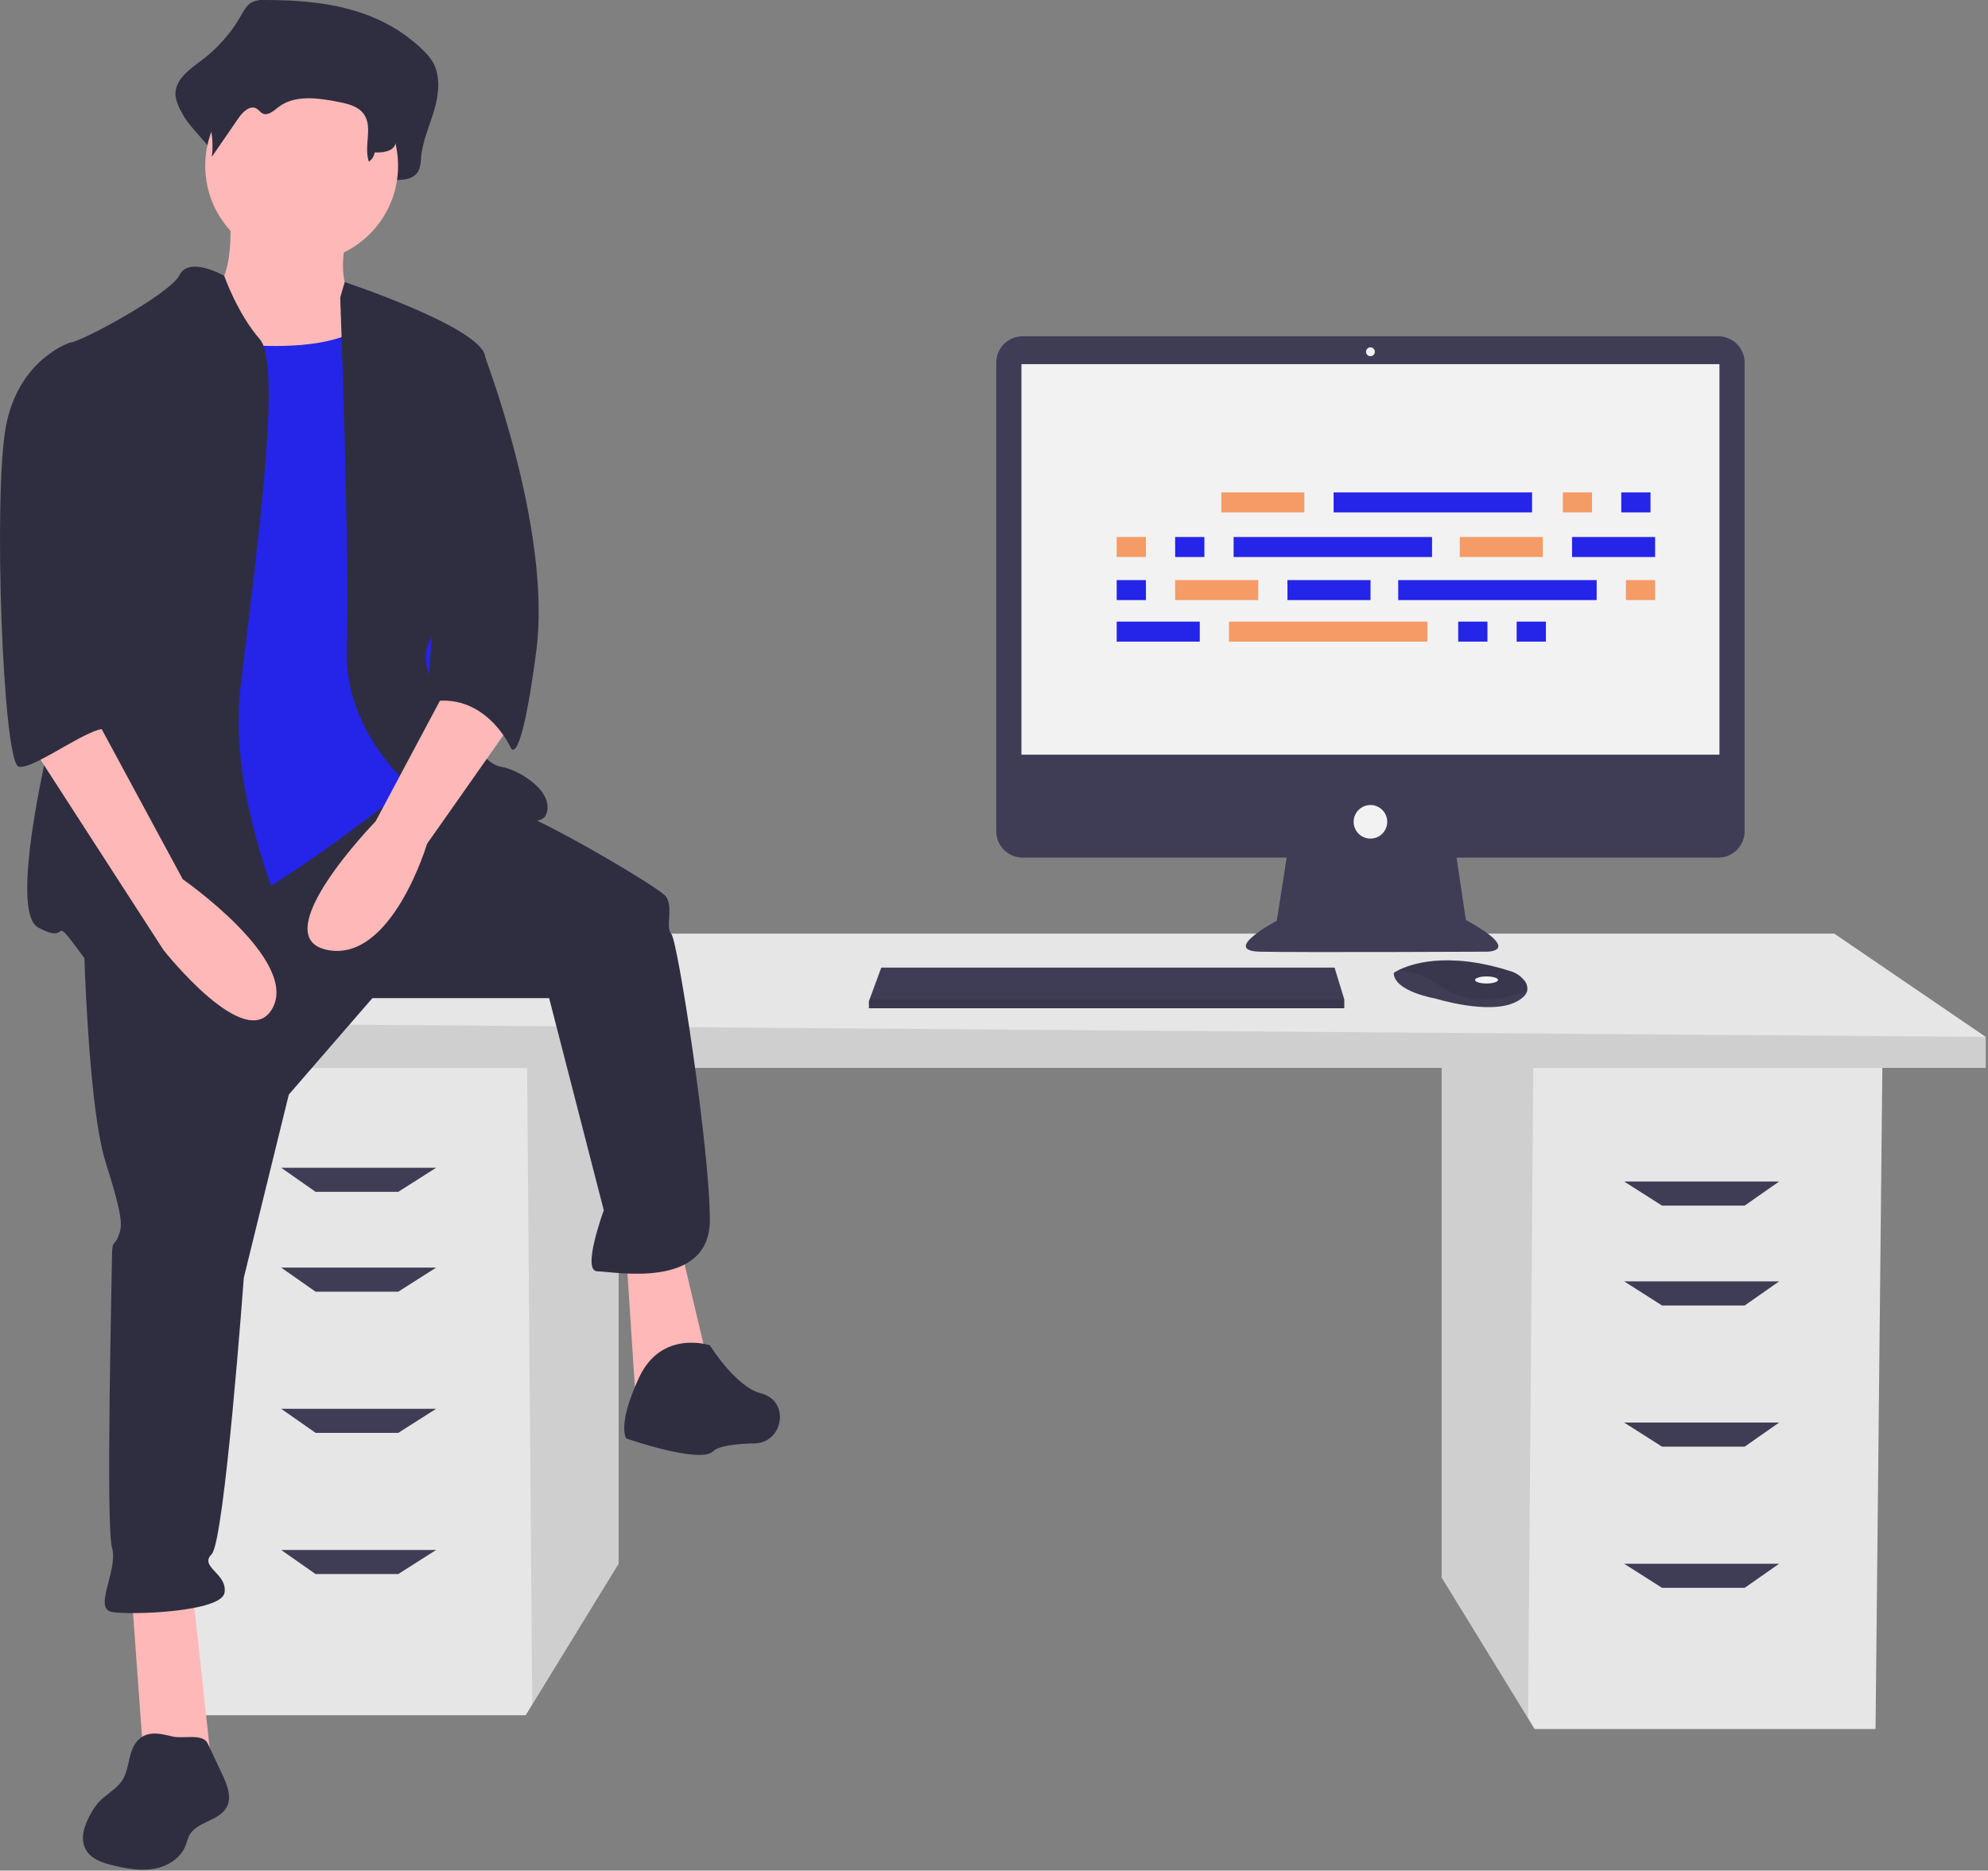 <svg width="712" height="670" viewBox="0 0 712 670" fill="none" xmlns="http://www.w3.org/2000/svg">
<rect x="0" y="0" width="712" height="670" fill="#808080" stroke="none"/>
<g clip-path="url(#clip0)">
<path d="M516.326 380.018V565.013L547.27 615.443L549.625 619.279H671.722L674.189 380.018H516.326Z" fill="#E6E6E6"/>
<path opacity="0.1" d="M516.326 380.018V565.013L547.27 615.443L549.169 380.018H516.326Z" fill="black"/>
<path d="M221.566 375.084V560.08L190.622 610.51L188.267 614.345H66.17L63.703 375.084H221.566Z" fill="#E6E6E6"/>
<path opacity="0.1" d="M221.566 375.084V560.08L190.622 610.51L188.723 375.084H221.566Z" fill="black"/>
<path d="M711.188 371.385V382.484H47.67V366.451L109.335 334.385H656.923L711.188 371.385Z" fill="#E6E6E6"/>
<path opacity="0.1" d="M711.188 371.385V382.484H47.67V366.451L711.188 371.385Z" fill="black"/>
<path d="M142.635 426.883H113.035L100.702 418.25H156.201L142.635 426.883Z" fill="#3F3D56"/>
<path d="M142.635 462.649H113.035L100.702 454.016H156.201L142.635 462.649Z" fill="#3F3D56"/>
<path d="M142.635 513.215H113.035L100.702 504.581H156.201L142.635 513.215Z" fill="#3F3D56"/>
<path d="M142.635 563.78H113.035L100.702 555.147H156.201L142.635 563.78Z" fill="#3F3D56"/>
<path d="M595.257 431.816H624.857L637.19 423.183H581.691L595.257 431.816Z" fill="#3F3D56"/>
<path d="M595.257 467.582H624.857L637.19 458.949H581.691L595.257 467.582Z" fill="#3F3D56"/>
<path d="M595.257 518.148H624.857L637.19 509.515H581.691L595.257 518.148Z" fill="#3F3D56"/>
<path d="M595.257 568.713H624.857L637.19 560.08H581.691L595.257 568.713Z" fill="#3F3D56"/>
<path d="M615.414 120.456H366.228C364.991 120.456 363.765 120.7 362.622 121.173C361.478 121.647 360.439 122.341 359.564 123.216C358.689 124.091 357.995 125.13 357.521 126.273C357.048 127.417 356.804 128.642 356.804 129.88V297.738C356.804 298.975 357.048 300.201 357.521 301.344C357.995 302.488 358.689 303.527 359.564 304.402C360.439 305.277 361.478 305.971 362.622 306.445C363.765 306.918 364.991 307.162 366.228 307.162H460.821L457.277 329.788C457.277 329.788 437.025 340.547 451.265 340.864C465.505 341.18 532.592 340.864 532.592 340.864C532.592 340.864 545.567 340.864 524.998 329.471L521.664 307.162H615.414C616.651 307.162 617.877 306.918 619.02 306.445C620.164 305.971 621.203 305.277 622.078 304.402C622.953 303.527 623.647 302.488 624.121 301.344C624.594 300.201 624.838 298.975 624.838 297.738V129.88C624.838 128.642 624.594 127.417 624.121 126.273C623.647 125.13 622.953 124.091 622.078 123.216C621.203 122.341 620.164 121.647 619.02 121.173C617.877 120.7 616.651 120.456 615.414 120.456V120.456Z" fill="#3F3D56"/>
<path d="M615.819 130.424H365.823V270.295H615.819V130.424Z" fill="#F2F2F2"/>
<path d="M490.821 127.577C491.695 127.577 492.403 126.868 492.403 125.994C492.403 125.121 491.695 124.412 490.821 124.412C489.947 124.412 489.239 125.121 489.239 125.994C489.239 126.868 489.947 127.577 490.821 127.577Z" fill="#F2F2F2"/>
<path d="M490.821 300.358C494.142 300.358 496.834 297.666 496.834 294.346C496.834 291.025 494.142 288.333 490.821 288.333C487.5 288.333 484.809 291.025 484.809 294.346C484.809 297.666 487.5 300.358 490.821 300.358Z" fill="#F2F2F2"/>
<path d="M481.452 357.952V361.117H311.202V358.585L311.436 357.952L315.632 346.56H477.971L481.452 357.952Z" fill="#3F3D56"/>
<path d="M546.97 354.854C546.659 356.18 545.489 357.579 542.843 358.902C533.35 363.648 514.046 357.636 514.046 357.636C514.046 357.636 499.173 355.104 499.173 348.459C499.59 348.173 500.026 347.914 500.477 347.683C504.468 345.572 517.702 340.361 541.167 347.904C542.896 348.447 544.44 349.459 545.628 350.827C546.154 351.344 546.55 351.979 546.783 352.679C547.016 353.379 547.08 354.125 546.97 354.854Z" fill="#3F3D56"/>
<path opacity="0.1" d="M546.97 354.854C535.35 359.307 524.992 359.639 514.363 352.256C510.343 349.284 505.476 347.682 500.477 347.683C504.468 345.572 517.702 340.361 541.167 347.904C542.896 348.447 544.44 349.459 545.628 350.827C546.154 351.344 546.55 351.979 546.783 352.679C547.016 353.379 547.08 354.125 546.97 354.854Z" fill="black"/>
<path d="M532.4 352.256C534.672 352.256 536.514 351.689 536.514 350.99C536.514 350.291 534.672 349.725 532.4 349.725C530.128 349.725 528.286 350.291 528.286 350.99C528.286 351.689 530.128 352.256 532.4 352.256Z" fill="#F2F2F2"/>
<path opacity="0.1" d="M481.452 357.952V361.117H311.202V358.585L311.436 357.952H481.452Z" fill="black"/>
<path d="M94.661 0C92.934 -0.141 91.203 0.245 89.7 1.109C88.224 2.119 87.294 3.89 86.344 5.538C82.714 11.914 77.798 17.466 71.91 21.843C67.621 24.985 62.168 28.902 62.902 34.696C63.289 36.609 63.996 38.443 64.993 40.121C68.949 48.108 79.746 54.28 78.684 63.394C82.615 56.813 77.357 53.559 81.288 46.978C83.16 43.844 86.412 40.306 89.239 42.275C90.185 42.934 90.807 44.116 91.792 44.694C94.143 46.074 96.644 43.436 98.726 41.568C105.903 35.125 116.109 36.813 125.04 38.82C129.256 39.768 133.887 41.011 136.379 45.041C139.656 50.339 133.266 56.061 131.651 62.051C131.519 62.562 131.513 63.096 131.633 63.61C131.753 64.123 131.995 64.6 132.34 64.999C132.684 65.398 133.12 65.708 133.61 65.902C134.1 66.096 134.63 66.169 135.154 66.113C137.834 65.849 141.008 65.632 141.167 64.457C144.539 64.576 148.67 64.195 150.114 60.684C150.556 59.295 150.789 57.848 150.807 56.391C151.337 50.494 153.84 45.114 155.498 39.501C157.156 33.888 157.877 27.31 155.079 22.334C154.08 20.678 152.845 19.177 151.413 17.878C135.534 2.512 114.656 -0.022 94.661 0Z" fill="#2F2E41"/>
<path d="M82.138 74.905C82.138 74.905 85.591 103.684 72.929 105.986C60.266 108.288 84.44 147.427 84.44 147.427L141.997 154.334L128.183 108.288C128.183 108.288 118.974 104.835 124.73 81.812C130.485 58.789 82.138 74.905 82.138 74.905Z" fill="#FFB8B8"/>
<path d="M47.028 569.318L51.633 632.631H75.806L68.9 569.318H47.028Z" fill="#FFB8B8"/>
<path d="M224.303 449.6L227.756 502.552L254.233 491.041L243.872 447.298L224.303 449.6Z" fill="#FFB8B8"/>
<path d="M29.761 327.579C29.761 327.579 30.912 394.345 37.819 416.217C44.726 438.089 43.575 439.24 42.423 442.693C41.272 446.146 40.121 443.844 40.121 449.6C40.121 455.356 37.819 546.295 40.121 554.353C42.423 562.411 33.214 576.225 40.121 577.376C47.028 578.527 79.26 577.376 80.411 570.469C81.562 563.562 71.202 561.26 75.806 556.656C80.411 552.051 87.318 457.658 87.318 457.658L103.434 392.043L133.363 357.509H196.676L216.245 433.484C216.245 433.484 208.187 455.356 213.943 455.356C219.698 455.356 254.233 462.262 254.233 436.937C254.233 411.612 242.721 336.789 240.419 334.486C238.117 332.184 241.57 324.126 238.117 320.673C234.663 317.219 194.373 293.045 179.409 288.441C164.444 283.836 143.451 278.356 143.451 278.356L29.761 327.579Z" fill="#2F2E41"/>
<path d="M254.233 481.832C254.233 481.832 236.966 476.076 228.908 493.343C220.85 510.61 224.303 515.215 224.303 515.215C224.303 515.215 250.779 524.424 255.384 519.82C257.387 517.816 263.748 517.12 270.296 516.973C280.269 516.749 282.923 502.64 273.504 499.354C273.223 499.256 272.939 499.171 272.651 499.099C263.442 496.797 254.233 481.832 254.233 481.832Z" fill="#2F2E41"/>
<path d="M108.038 93.899C127.111 93.899 142.572 78.437 142.572 59.365C142.572 40.292 127.111 24.831 108.038 24.831C88.966 24.831 73.504 40.292 73.504 59.365C73.504 78.437 88.966 93.899 108.038 93.899Z" fill="#FFB8B8"/>
<path d="M63.144 120.375C63.144 120.375 119.55 131.886 133.363 113.468C147.177 95.05 152.933 165.269 152.933 165.269L159.839 238.942L149.479 279.232C149.479 279.232 95.376 322.975 78.109 326.428C60.842 329.882 34.365 332.184 34.365 332.184C34.365 332.184 42.423 204.408 42.423 202.106C42.423 199.803 63.144 120.375 63.144 120.375Z" fill="#2524E9"/>
<path d="M80.298 98.786C80.298 98.786 67.748 91.597 64.295 98.504C60.842 105.41 28.61 122.677 25.156 122.677C21.703 122.677 32.063 218.222 27.459 229.733C22.854 241.244 0.982 325.277 13.645 332.184C26.308 339.091 17.098 325.277 29.761 342.544C42.423 359.811 104.585 359.811 108.038 352.905C111.492 345.998 80.411 294.197 86.167 245.849C91.922 197.501 101.131 130.735 93.073 121.526C85.015 112.317 80.298 98.786 80.298 98.786Z" fill="#2F2E41"/>
<path d="M121.852 106.561L123.455 101.043C123.455 101.043 171.351 116.922 173.653 127.282C175.955 137.642 174.804 210.164 166.746 215.919C158.688 221.675 147.177 230.884 155.235 244.698C163.293 258.511 172.502 273.476 179.409 274.627C186.316 275.778 198.978 283.836 195.525 291.894C192.071 299.952 150.63 284.988 150.63 284.988C150.63 284.988 123.003 264.267 124.154 232.035C125.305 199.803 121.852 106.561 121.852 106.561Z" fill="#2F2E41"/>
<path d="M162.142 242.396L134.514 294.197C134.514 294.197 94.225 335.638 117.247 340.242C140.27 344.847 152.933 302.255 152.933 302.255L182.862 259.663L162.142 242.396Z" fill="#FFB8B8"/>
<path d="M96.344 9.036C94.952 8.933 93.558 9.203 92.305 9.819C91.173 10.646 90.239 11.716 89.573 12.95C86.503 17.569 82.501 21.494 77.823 24.474C74.332 26.695 69.893 29.464 70.49 33.558C70.815 34.931 71.392 36.232 72.192 37.393C75.424 43.095 76.711 49.695 75.858 56.194L85.458 42.24C86.981 40.025 89.629 37.524 91.93 38.915C92.7 39.381 93.206 40.217 94.008 40.625C95.922 41.6 97.958 39.736 99.653 38.416C105.495 33.862 113.803 35.055 121.073 36.474C124.505 37.143 128.275 38.022 130.304 40.87C133.676 45.603 130.155 52.443 132.123 57.91C132.674 57.525 133.142 57.032 133.499 56.463C133.856 55.893 134.095 55.257 134.201 54.593C136.946 54.678 140.309 54.408 141.485 51.927C141.843 50.954 142.033 49.928 142.049 48.892C142.48 44.724 144.518 40.922 145.867 36.955C147.217 32.988 147.804 28.339 145.526 24.821C144.693 23.63 143.687 22.568 142.542 21.672C129.616 10.811 112.621 9.02 96.344 9.036Z" fill="#2F2E41"/>
<path d="M162.142 122.677L172.867 125.524C172.867 125.524 197.827 189.443 192.071 233.186C186.316 276.93 182.862 267.72 182.862 267.72C182.862 267.72 173.653 247 152.933 251.605L162.142 122.677Z" fill="#2F2E41"/>
<path d="M48.623 624.263C45.847 628.036 46.404 633.428 43.944 637.414C41.813 640.869 37.796 642.681 35.13 645.743C34.279 646.76 33.521 647.851 32.864 649.003C30.391 653.145 28.381 658.454 30.816 662.619C32.776 665.969 36.894 667.279 40.671 668.171C45.445 669.299 50.406 670.202 55.235 669.34C60.064 668.478 64.784 665.521 66.506 660.927C66.844 659.772 67.246 658.637 67.711 657.527C70.328 652.374 78.538 652.318 81.217 647.197C83.092 643.613 81.368 639.28 79.646 635.621L74.385 624.444C72.639 620.735 65.561 622.868 61.871 621.979C57.059 620.82 52.085 619.543 48.623 624.263Z" fill="#2F2E41"/>
<path d="M10.192 265.418L58.539 340.242C58.539 340.242 88.469 378.23 97.678 360.963C106.887 343.696 65.446 314.917 65.446 314.917L34.365 257.36L10.192 265.418Z" fill="#FFB8B8"/>
<path d="M34.365 124.98L25.156 122.677C25.156 122.677 6.738 128.433 2.134 152.607C-2.471 176.781 0.983 273.476 6.738 274.627C12.494 275.778 35.166 257.791 38.794 261.604C42.423 265.418 30.912 245.849 34.365 235.489C37.819 225.128 34.365 124.98 34.365 124.98Z" fill="#2F2E41"/>
<path d="M467.159 176.363H437.407V183.525H467.159V176.363Z" fill="#F59B66"/>
<path d="M570.191 176.363H559.722V183.525H570.191V176.363Z" fill="#F59B66"/>
<path d="M591.127 176.363H580.659V183.525H591.127V176.363Z" fill="#2524E9"/>
<path d="M548.703 176.363H477.628V183.525H548.703V176.363Z" fill="#2524E9"/>
<path d="M429.693 222.644H399.941V229.807H429.693V222.644Z" fill="#2524E9"/>
<path d="M532.724 222.644H522.256V229.807H532.724V222.644Z" fill="#2524E9"/>
<path d="M553.661 222.644H543.193V229.807H553.661V222.644Z" fill="#2524E9"/>
<path d="M511.237 222.644H440.162V229.807H511.237V222.644Z" fill="#F59B66"/>
<path d="M552.559 192.341H522.807V199.503H552.559V192.341Z" fill="#F59B66"/>
<path d="M592.78 192.341H563.028V199.503H592.78V192.341Z" fill="#2524E9"/>
<path d="M410.409 192.341H399.941V199.503H410.409V192.341Z" fill="#F59B66"/>
<path d="M431.346 192.341H420.878V199.503H431.346V192.341Z" fill="#2524E9"/>
<path d="M512.89 192.341H441.815V199.503H512.89V192.341Z" fill="#2524E9"/>
<path d="M490.851 207.768H461.099V214.931H490.851V207.768Z" fill="#2524E9"/>
<path d="M450.63 207.768H420.878V214.931H450.63V207.768Z" fill="#F59B66"/>
<path d="M410.409 207.768H399.941V214.931H410.409V207.768Z" fill="#2524E9"/>
<path d="M592.78 207.768H582.312V214.931H592.78V207.768Z" fill="#F59B66"/>
<path d="M571.843 207.768H500.768V214.931H571.843V207.768Z" fill="#2524E9"/>
</g>
<defs>
<clipPath id="clip0">
<rect width="711.188" height="669.683" fill="white"/>
</clipPath>
</defs>
</svg>
